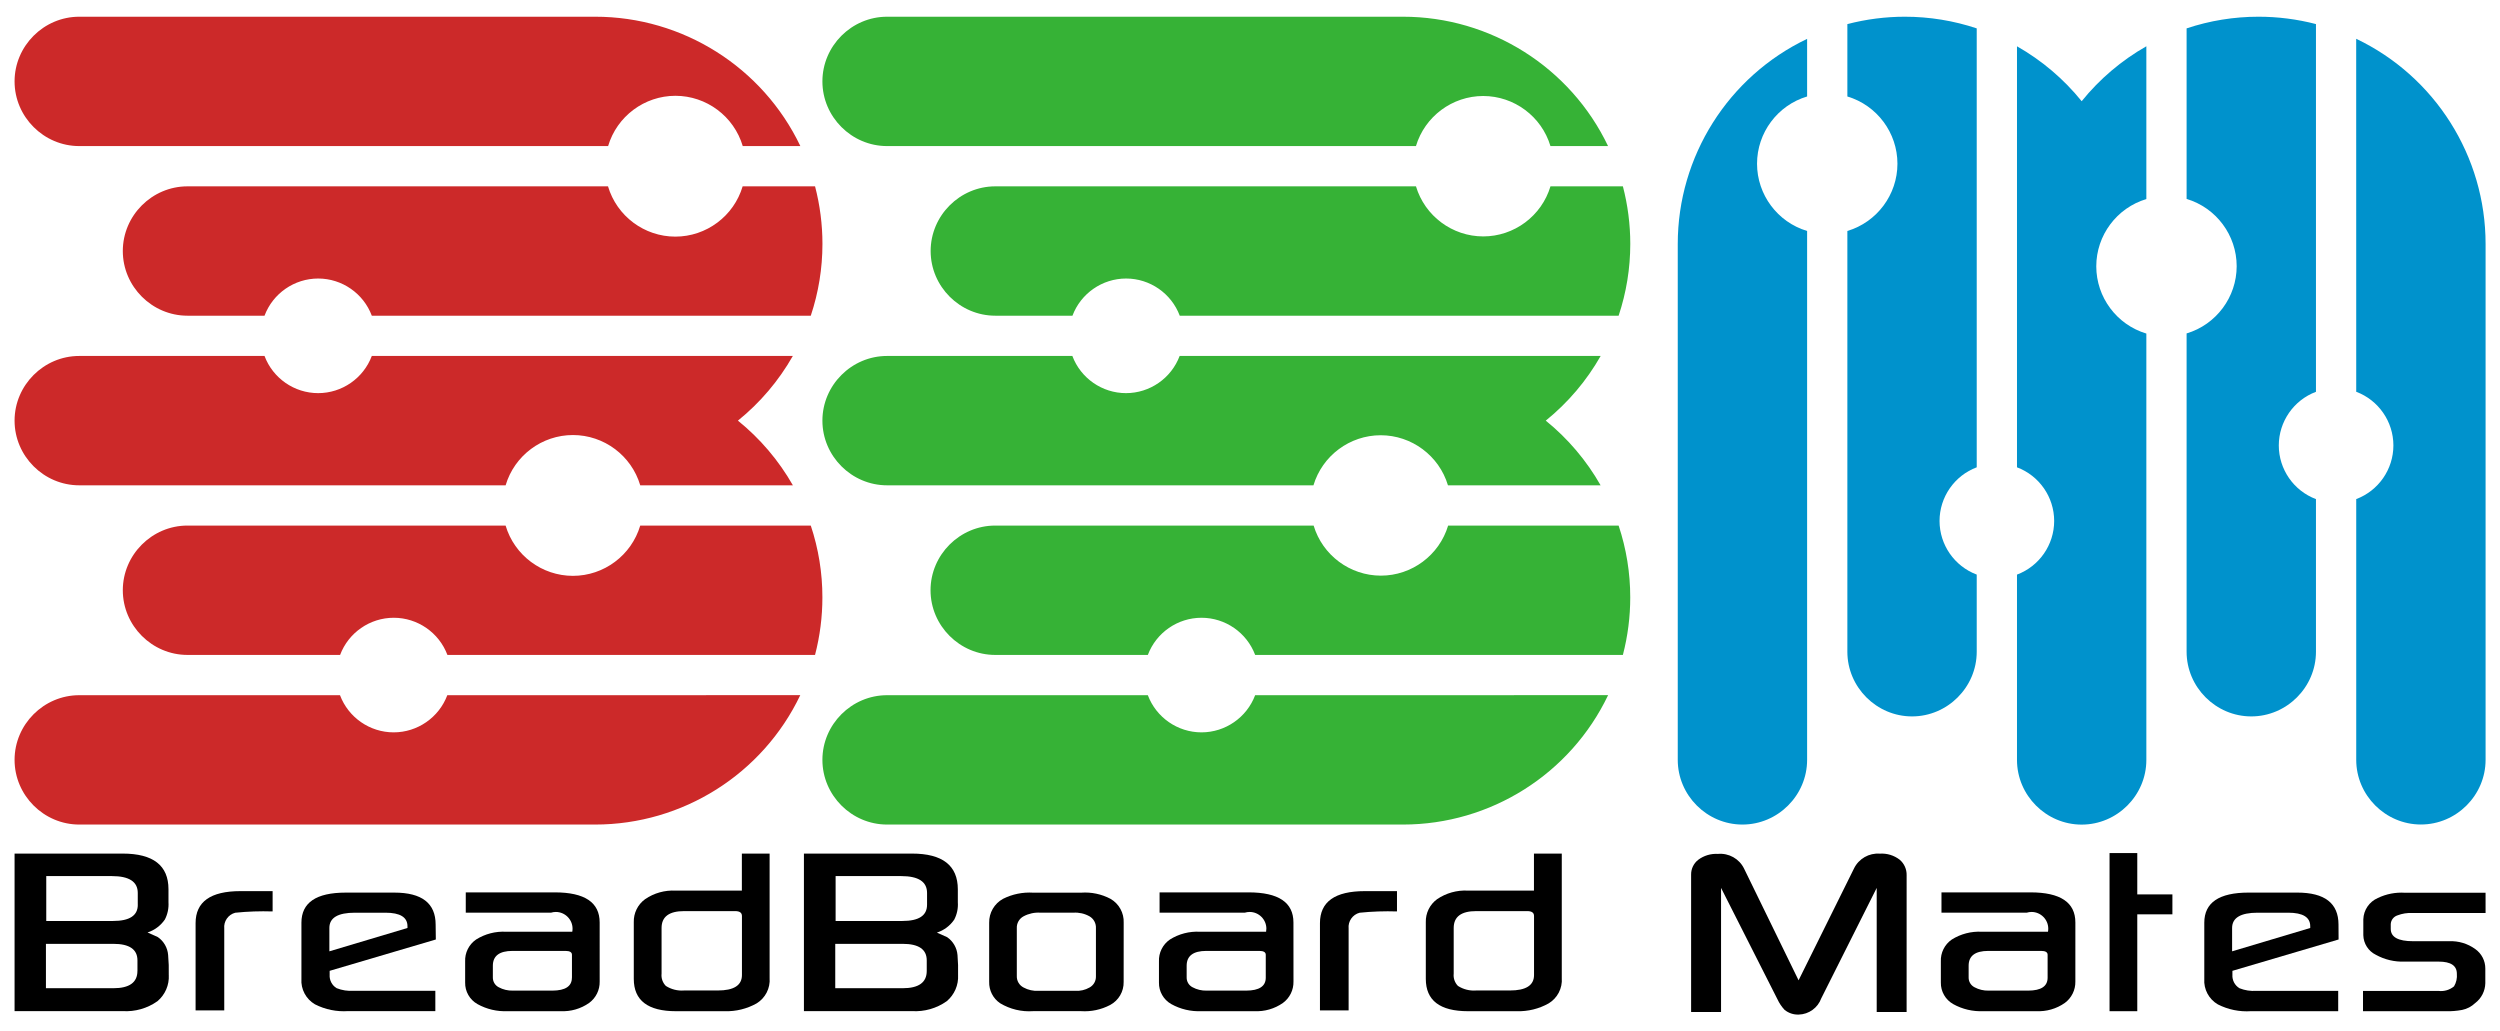 <?xml version="1.0" encoding="UTF-8" standalone="no"?>
<!DOCTYPE svg PUBLIC "-//W3C//DTD SVG 1.1//EN" "http://www.w3.org/Graphics/SVG/1.1/DTD/svg11.dtd">
<svg width="100%" height="100%" viewBox="0 0 800 330" version="1.1" xmlns="http://www.w3.org/2000/svg" xmlns:xlink="http://www.w3.org/1999/xlink" xml:space="preserve" xmlns:serif="http://www.serif.com/" style="fill-rule:evenodd;clip-rule:evenodd;stroke-linejoin:round;stroke-miterlimit:2;">
    <g transform="matrix(4.147,0,0,4.147,4.663,5.35)">
        <g id="Layer_2">
            <g>
                <g id="Layer_1">
                    <g id="Path_6228" transform="matrix(1,0,0,1,0,-204.633)">
                        <path d="M33.392,256.987C32.745,258.708 31.09,259.855 29.252,259.855C27.413,259.855 25.758,258.708 25.111,256.987L4.991,256.987C2.253,256.987 0,259.24 0,261.978C0,264.716 2.253,266.969 4.991,266.969L44.8,266.969C51.548,266.97 57.723,263.075 60.628,256.984L33.392,256.987Z" style="fill:rgb(204,41,41);fill-rule:nonzero;"/>
                    </g>
                    <g id="Path_6229" transform="matrix(1,0,0,1,0,-102.323)">
                        <path d="M55.817,133.491C57.529,132.107 58.966,130.414 60.054,128.5L27.566,128.5C26.92,130.222 25.265,131.369 23.426,131.369C21.588,131.369 19.933,130.222 19.287,128.5L4.991,128.5C2.253,128.5 -0,130.753 0,133.491C0,136.229 2.253,138.482 4.991,138.482L37.891,138.482C38.57,136.187 40.692,134.602 43.085,134.602C45.479,134.602 47.601,136.187 48.28,138.482L60.058,138.482C58.969,136.568 57.53,134.875 55.817,133.491Z" style="fill:rgb(204,41,41);fill-rule:nonzero;"/>
                    </g>
                    <path id="Path_6230" d="M44.8,0L4.991,0C2.253,0 -0,2.253 0,4.991C0,7.729 2.253,9.982 4.991,9.982L45.8,9.982C46.479,7.687 48.601,6.102 50.994,6.102C53.388,6.102 55.51,7.687 56.189,9.982L60.634,9.982C57.727,3.89 51.55,-0.004 44.8,0Z" style="fill:rgb(204,41,41);fill-rule:nonzero;"/>
                    <g id="Path_6231" transform="matrix(1,0,0,1,-32.648,-153.485)">
                        <path d="M94.087,192.75L80.927,192.75C80.248,195.045 78.126,196.63 75.733,196.63C73.339,196.63 71.217,195.045 70.538,192.75L45.983,192.75C43.248,192.754 41,195.006 41,197.741C41,200.479 43.253,202.732 45.991,202.732L57.767,202.732C58.414,201.011 60.069,199.864 61.908,199.864C63.746,199.864 65.401,201.011 66.048,202.732L94.415,202.732C94.793,201.281 94.984,199.788 94.983,198.289C94.985,196.406 94.682,194.536 94.087,192.75Z" style="fill:rgb(204,41,41);fill-rule:nonzero;"/>
                    </g>
                    <g id="Path_6232" transform="matrix(1,0,0,1,-32.648,-51.15)">
                        <path d="M94.413,64.239L88.829,64.239C88.15,66.534 86.028,68.119 83.635,68.119C81.241,68.119 79.119,66.534 78.44,64.239L45.983,64.239C43.248,64.243 41,66.495 41,69.23C41,71.968 43.253,74.221 45.991,74.221L51.935,74.221C52.581,72.499 54.236,71.352 56.075,71.352C57.913,71.352 59.568,72.499 60.214,74.221L94.087,74.221C94.683,72.435 94.987,70.565 94.987,68.682C94.987,67.182 94.795,65.688 94.416,64.236L94.413,64.239Z" style="fill:rgb(204,41,41);fill-rule:nonzero;"/>
                    </g>
                    <g id="Path_6233" transform="matrix(1,0,0,1,-243.664,-204.633)">
                        <path d="M339.392,256.987C338.745,258.708 337.09,259.855 335.251,259.855C333.413,259.855 331.758,258.708 331.111,256.987L310.991,256.987C308.253,256.987 306,259.24 306,261.978C306,264.716 308.253,266.969 310.991,266.969L350.8,266.969C357.548,266.97 363.723,263.075 366.628,256.984L339.392,256.987Z" style="fill:rgb(54,178,54);fill-rule:nonzero;"/>
                    </g>
                    <g id="Path_6234" transform="matrix(1,0,0,1,-243.664,-102.323)">
                        <path d="M361.817,133.491C363.529,132.107 364.966,130.414 366.054,128.5L333.566,128.5C332.92,130.222 331.265,131.369 329.426,131.369C327.588,131.369 325.933,130.222 325.287,128.5L310.987,128.5C308.251,128.502 306,130.755 306,133.491C306,136.229 308.253,138.482 310.991,138.482L343.891,138.482C344.575,136.196 346.694,134.618 349.08,134.618C351.467,134.618 353.586,136.196 354.27,138.482L366.049,138.482C364.962,136.569 363.527,134.876 361.817,133.491Z" style="fill:rgb(54,178,54);fill-rule:nonzero;"/>
                    </g>
                    <g id="Path_6235" transform="matrix(1,0,0,1,-243.664,0)">
                        <path d="M350.8,0L310.991,0C308.253,0 306,2.253 306,4.991C306,7.729 308.253,9.982 310.991,9.982L351.8,9.982C352.484,7.696 354.603,6.118 356.99,6.118C359.376,6.118 361.495,7.696 362.179,9.982L366.624,9.982C363.719,3.893 357.546,-0.001 350.8,-0Z" style="fill:rgb(54,178,54);fill-rule:nonzero;"/>
                    </g>
                    <g id="Path_6236" transform="matrix(1,0,0,1,-276.28,-153.485)">
                        <path d="M400.055,192.75L386.9,192.75C386.216,195.036 384.097,196.614 381.71,196.614C379.324,196.614 377.205,195.036 376.521,192.75L351.951,192.75C349.213,192.75 346.96,195.003 346.96,197.741C346.96,200.479 349.213,202.732 351.951,202.732L363.728,202.732C364.375,201.011 366.03,199.864 367.869,199.864C369.707,199.864 371.362,201.011 372.009,202.732L400.384,202.732C400.762,201.281 400.953,199.788 400.952,198.289C400.953,196.406 400.65,194.536 400.055,192.75Z" style="fill:rgb(54,178,54);fill-rule:nonzero;"/>
                    </g>
                    <g id="Path_6237" transform="matrix(1,0,0,1,-276.312,-51.15)">
                        <path d="M400.413,64.239L394.829,64.239C394.145,66.525 392.026,68.103 389.64,68.103C387.253,68.103 385.134,66.525 384.45,64.239L351.983,64.239C349.248,64.243 347,66.495 347,69.23C347,71.968 349.253,74.221 351.991,74.221L357.943,74.221C358.589,72.499 360.244,71.352 362.083,71.352C363.921,71.352 365.576,72.499 366.222,74.221L400.087,74.221C400.683,72.435 400.987,70.565 400.987,68.682C400.987,67.182 400.795,65.688 400.416,64.236L400.413,64.239Z" style="fill:rgb(54,178,54);fill-rule:nonzero;"/>
                    </g>
                    <g id="Path_6238" transform="matrix(1,0,0,1,-706.295,-6.659)">
                        <path d="M886.987,35.6C888.708,36.247 889.855,37.902 889.855,39.741C889.855,41.579 888.708,43.234 886.987,43.881L886.987,64C886.987,66.738 889.24,68.991 891.978,68.991C894.716,68.991 896.969,66.738 896.969,64L896.969,24.19C896.97,17.442 893.075,11.267 886.984,8.362L886.987,35.6Z" style="fill:rgb(0,146,204);fill-rule:nonzero;"/>
                    </g>
                    <g id="Path_6239" transform="matrix(1,0,0,1,-603.985,-8.91)">
                        <path d="M763.491,15.429C762.107,13.717 760.414,12.28 758.5,11.192L758.5,43.68C760.222,44.326 761.369,45.981 761.369,47.82C761.369,49.658 760.222,51.313 758.5,51.959L758.5,66.259C758.5,68.997 760.753,71.25 763.491,71.25C766.229,71.25 768.482,68.997 768.482,66.259L768.482,33.359C766.196,32.675 764.618,30.556 764.618,28.17C764.618,25.783 766.196,23.664 768.482,22.98L768.482,11.19C766.568,12.279 764.875,13.717 763.491,15.429Z" style="fill:rgb(0,146,204);fill-rule:nonzero;"/>
                    </g>
                    <g id="Path_6240" transform="matrix(1,0,0,1,-501.662,-6.681)">
                        <path d="M630,24.212L630,64.026C630,66.764 632.253,69.017 634.991,69.017C637.729,69.017 639.982,66.764 639.982,64.026L639.982,23.214C637.696,22.53 636.118,20.411 636.118,18.025C636.118,15.638 637.696,13.519 639.982,12.835L639.982,8.39C633.894,11.295 630,17.466 630,24.212Z" style="fill:rgb(0,146,204);fill-rule:nonzero;"/>
                    </g>
                    <g id="Path_6241" transform="matrix(1,0,0,1,-655.147,0)">
                        <path d="M822.75,0.9L822.75,14.06C825.036,14.744 826.614,16.863 826.614,19.25C826.614,21.636 825.036,23.755 822.75,24.439L822.75,49C822.75,51.738 825.003,53.991 827.741,53.991C830.479,53.991 832.732,51.738 832.732,49L832.732,37.224C831.011,36.577 829.864,34.922 829.864,33.084C829.864,31.245 831.011,29.59 832.732,28.943L832.732,0.568C831.281,0.19 829.788,-0.001 828.289,-0C826.406,-0 824.536,0.304 822.75,0.9Z" style="fill:rgb(0,146,204);fill-rule:nonzero;"/>
                    </g>
                    <g id="Path_6242" transform="matrix(1,0,0,1,-552.813,0)">
                        <path d="M694.239,0.57L694.239,6.154C696.525,6.838 698.103,8.957 698.103,11.343C698.103,13.73 696.525,15.849 694.239,16.533L694.239,49C694.239,51.738 696.492,53.991 699.23,53.991C701.968,53.991 704.221,51.738 704.221,49L704.221,43.048C702.499,42.402 701.352,40.747 701.352,38.909C701.352,37.07 702.499,35.415 704.221,34.769L704.221,0.9C702.435,0.304 700.565,-0 698.682,0C697.182,-0 695.688,0.192 694.236,0.571L694.239,0.57Z" style="fill:rgb(0,146,204);fill-rule:nonzero;"/>
                    </g>
                    <g id="Path_6243" transform="matrix(1,0,0,1,0,-252.424)">
                        <path d="M11.9,326.371C11.942,327.143 11.618,327.892 11.026,328.39C10.244,328.944 9.296,329.215 8.339,329.156L0,329.156L0,317L8.34,317C10.697,317 11.876,317.917 11.876,319.75L11.876,320.75C11.907,321.213 11.81,321.676 11.597,322.088C11.274,322.56 10.804,322.911 10.261,323.088C10.438,323.169 10.701,323.288 11.049,323.44C11.511,323.756 11.806,324.266 11.849,324.825C11.895,325.341 11.912,325.859 11.898,326.377L11.9,326.371ZM9.482,326.055L9.482,325.24C9.482,324.389 8.862,323.964 7.622,323.965L2.42,323.965L2.42,327.389L7.62,327.389C8.859,327.389 9.479,326.946 9.48,326.059L9.482,326.055ZM9.506,320.95L9.506,320.037C9.506,319.17 8.841,318.737 7.512,318.737L2.445,318.737L2.445,322.2L7.6,322.2C8.871,322.2 9.508,321.784 9.509,320.953L9.506,320.95Z" style="fill-rule:nonzero;"/>
                    </g>
                    <g id="Path_6244" transform="matrix(1,0,0,1,-54.602,-263.739)">
                        <path d="M74.514,332.779C73.552,332.748 72.589,332.781 71.631,332.879C71.087,333.02 70.725,333.542 70.782,334.101L70.782,340.416L68.57,340.416L68.57,333.681C68.57,332.035 69.724,331.212 72.033,331.212L74.514,331.212L74.514,332.779Z" style="fill-rule:nonzero;"/>
                    </g>
                    <g id="Path_6245" transform="matrix(1,0,0,1,-86.525,-264.217)">
                        <path d="M119.031,335.422L110.838,337.84L110.838,338.14C110.809,338.56 111.018,338.962 111.378,339.179C111.791,339.343 112.235,339.411 112.678,339.379L118.993,339.379L118.993,340.948L112.27,340.948C111.383,341.009 110.497,340.828 109.705,340.425C109.011,340.022 108.604,339.256 108.66,338.455L108.66,334.126C108.66,332.578 109.799,331.804 112.076,331.804L115.832,331.804C117.955,331.804 119.016,332.627 119.016,334.273L119.031,335.422ZM116.843,334.534L116.843,334.4C116.843,333.703 116.276,333.355 115.143,333.355L112.786,333.355C111.471,333.355 110.815,333.748 110.816,334.535L110.816,336.335L116.843,334.534Z" style="fill-rule:nonzero;"/>
                    </g>
                    <g id="Path_6246" transform="matrix(1,0,0,1,-135.894,-264.121)">
                        <path d="M181.043,338.571C181.057,339.221 180.753,339.839 180.228,340.223C179.584,340.675 178.807,340.898 178.022,340.857L173.944,340.857C173.13,340.896 172.321,340.706 171.609,340.309C171.012,339.971 170.647,339.331 170.662,338.645L170.662,337.028C170.631,336.354 170.951,335.71 171.507,335.328C172.198,334.893 173.008,334.684 173.823,334.728L178.928,334.728C178.943,334.65 178.95,334.57 178.95,334.49C178.95,333.783 178.368,333.201 177.661,333.201C177.534,333.201 177.408,333.22 177.286,333.257L170.71,333.257L170.71,331.69L177.579,331.69C179.888,331.69 181.042,332.464 181.042,334.012L181.043,338.571ZM178.904,338.271L178.904,336.507C178.904,336.307 178.737,336.207 178.404,336.207L174.32,336.207C173.308,336.207 172.801,336.588 172.8,337.35L172.8,338.25C172.792,338.568 172.967,338.864 173.25,339.01C173.585,339.192 173.963,339.282 174.344,339.271L177.4,339.271C178.4,339.266 178.9,338.933 178.9,338.272L178.904,338.271Z" style="fill-rule:nonzero;"/>
                    </g>
                    <g id="Path_6247" transform="matrix(1,0,0,1,-186.765,-252.424)">
                        <path d="M245.027,317L245.027,326.595C245.09,327.388 244.699,328.151 244.019,328.563C243.273,328.98 242.428,329.188 241.574,329.163L237.805,329.163C235.632,329.163 234.546,328.332 234.546,326.67L234.546,322.3C234.524,321.6 234.85,320.933 235.416,320.52C236.11,320.044 236.941,319.812 237.781,319.858L242.886,319.858L242.886,317L245.027,317ZM242.892,326.371L242.892,321.816C242.892,321.565 242.717,321.439 242.368,321.439L238.43,321.439C237.271,321.439 236.691,321.872 236.69,322.739L236.69,326.263C236.651,326.613 236.773,326.962 237.02,327.212C237.439,327.48 237.934,327.604 238.43,327.564L241.019,327.564C242.268,327.566 242.892,327.168 242.892,326.371Z" style="fill-rule:nonzero;"/>
                    </g>
                    <g id="Path_6248" transform="matrix(1,0,0,1,-238.09,-252.424)">
                        <path d="M310.895,326.371C310.937,327.143 310.613,327.892 310.021,328.39C309.239,328.944 308.291,329.215 307.334,329.156L299,329.156L299,317L307.34,317C309.696,317 310.875,317.92 310.876,319.76L310.876,320.76C310.908,321.223 310.811,321.686 310.597,322.098C310.275,322.57 309.805,322.922 309.261,323.098C309.438,323.179 309.701,323.298 310.051,323.45C310.513,323.767 310.807,324.277 310.851,324.835C310.895,325.348 310.909,325.863 310.894,326.377L310.895,326.371ZM308.477,326.059L308.477,325.24C308.477,324.389 307.857,323.964 306.617,323.965L301.417,323.965L301.417,327.389L306.617,327.389C307.856,327.389 308.476,326.946 308.477,326.059ZM308.501,320.95L308.501,320.037C308.501,319.17 307.836,318.737 306.507,318.737L301.445,318.737L301.445,322.2L306.6,322.2C307.867,322.2 308.5,321.784 308.5,320.953L308.501,320.95Z" style="fill-rule:nonzero;"/>
                    </g>
                    <g id="Path_6249" transform="matrix(1,0,0,1,-293.947,-264.217)">
                        <path d="M379.528,338.691C379.546,339.435 379.141,340.129 378.483,340.477C377.794,340.839 377.018,341.003 376.242,340.952L372.542,340.952C371.651,341.015 370.762,340.801 369.996,340.341C369.451,339.972 369.132,339.347 369.151,338.689L369.151,334.132C369.135,333.366 369.548,332.652 370.221,332.284C370.939,331.923 371.741,331.759 372.543,331.809L376.251,331.809C377.034,331.752 377.818,331.917 378.512,332.284C379.17,332.66 379.564,333.375 379.531,334.132L379.528,338.691ZM377.389,338.266L377.389,334.557C377.411,334.179 377.217,333.82 376.889,333.632C376.511,333.421 376.08,333.324 375.648,333.353L373.108,333.353C372.657,333.322 372.206,333.419 371.808,333.632C371.468,333.811 371.263,334.174 371.284,334.557L371.284,338.24C371.27,338.612 371.475,338.96 371.808,339.128C372.158,339.318 372.554,339.406 372.951,339.383L375.8,339.383C376.182,339.407 376.562,339.318 376.894,339.128C377.209,338.958 377.401,338.623 377.389,338.266Z" style="fill-rule:nonzero;"/>
                    </g>
                    <g id="Path_6250" transform="matrix(1,0,0,1,-345.167,-264.121)">
                        <path d="M443.853,338.571C443.867,339.221 443.563,339.839 443.038,340.223C442.394,340.675 441.617,340.898 440.832,340.857L436.754,340.857C435.94,340.896 435.132,340.706 434.42,340.309C433.823,339.971 433.458,339.331 433.473,338.645L433.473,337.028C433.442,336.354 433.762,335.71 434.318,335.328C435.009,334.894 435.817,334.684 436.632,334.728L441.739,334.728C441.754,334.65 441.761,334.57 441.761,334.49C441.761,333.783 441.179,333.201 440.472,333.201C440.345,333.201 440.219,333.22 440.097,333.257L433.52,333.257L433.52,331.69L440.387,331.69C442.696,331.69 443.85,332.464 443.85,334.012L443.853,338.571ZM441.714,338.272L441.714,336.507C441.714,336.307 441.547,336.207 441.214,336.207L437.13,336.207C436.118,336.207 435.611,336.588 435.61,337.35L435.61,338.25C435.602,338.568 435.777,338.864 436.06,339.01C436.395,339.192 436.773,339.282 437.154,339.271L440.21,339.271C441.213,339.266 441.714,338.933 441.714,338.272Z" style="fill-rule:nonzero;"/>
                    </g>
                    <g id="Path_6251" transform="matrix(1,0,0,1,-393.741,-263.739)">
                        <path d="M500.414,332.779C499.452,332.748 498.489,332.781 497.531,332.879C496.987,333.02 496.625,333.542 496.682,334.101L496.682,340.416L494.47,340.416L494.47,333.681C494.47,332.035 495.624,331.212 497.933,331.212L500.414,331.212L500.414,332.779Z" style="fill-rule:nonzero;"/>
                    </g>
                    <g id="Path_6252" transform="matrix(1,0,0,1,-425.668,-252.424)">
                        <path d="M545.057,317L545.057,326.595C545.119,327.39 544.723,328.155 544.038,328.563C543.292,328.981 542.447,329.188 541.593,329.163L537.824,329.163C535.651,329.163 534.565,328.332 534.565,326.67L534.565,322.3C534.543,321.601 534.868,320.934 535.433,320.52C536.131,320.045 536.967,319.812 537.81,319.856L542.91,319.856L542.91,317L545.057,317ZM542.916,326.371L542.916,321.816C542.916,321.565 542.743,321.439 542.395,321.439L538.455,321.439C537.296,321.439 536.717,321.872 536.717,322.739L536.717,326.263C536.678,326.612 536.799,326.961 537.045,327.212C537.464,327.48 537.959,327.603 538.455,327.564L541.044,327.564C542.293,327.566 542.917,327.168 542.916,326.371Z" style="fill-rule:nonzero;"/>
                    </g>
                    <g id="Path_6253" transform="matrix(1,0,0,1,-505.69,-252.44)">
                        <path d="M651.688,329.239L649.38,329.239L649.38,319.665L645.102,328.186C644.836,328.92 644.144,329.419 643.364,329.439C642.967,329.455 642.578,329.325 642.27,329.074C642.045,328.833 641.86,328.558 641.722,328.259L637.369,319.664L637.369,329.238L635.059,329.238L635.059,318.646C635.051,318.199 635.254,317.772 635.607,317.497C636.043,317.17 636.581,317.008 637.125,317.041C637.966,316.962 638.773,317.413 639.144,318.172L643.351,326.795L647.629,318.164C647.995,317.411 648.789,316.957 649.623,317.021C650.174,316.985 650.719,317.152 651.155,317.49C651.506,317.788 651.702,318.23 651.689,318.69L651.688,329.239Z" style="fill-rule:nonzero;"/>
                    </g>
                    <g id="Path_6254" transform="matrix(1,0,0,1,-581.012,-264.121)">
                        <path d="M740.031,338.571C740.044,339.221 739.74,339.838 739.216,340.223C738.572,340.675 737.795,340.898 737.01,340.857L732.936,340.857C732.122,340.896 731.313,340.707 730.601,340.309C730.004,339.972 729.638,339.331 729.652,338.645L729.652,337.028C729.621,336.354 729.941,335.71 730.497,335.328C731.188,334.894 731.998,334.684 732.813,334.728L737.918,334.728C737.933,334.649 737.94,334.569 737.94,334.489C737.94,333.783 737.359,333.201 736.652,333.201C736.525,333.201 736.399,333.22 736.278,333.257L729.7,333.257L729.7,331.69L736.569,331.69C738.878,331.69 740.032,332.464 740.032,334.012L740.031,338.571ZM737.89,338.272L737.89,336.507C737.89,336.307 737.725,336.207 737.39,336.207L733.316,336.207C732.301,336.207 731.795,336.588 731.796,337.35L731.796,338.25C731.787,338.568 731.963,338.865 732.246,339.01C732.581,339.192 732.959,339.282 733.34,339.271L736.4,339.271C737.395,339.266 737.891,338.933 737.89,338.272Z" style="fill-rule:nonzero;"/>
                    </g>
                    <g id="Path_6255" transform="matrix(1,0,0,1,-631.903,-252.288)">
                        <path d="M798.41,321.55L795.7,321.55L795.7,329.026L793.56,329.026L793.56,316.826L795.7,316.826L795.7,320.012L798.411,320.012L798.41,321.55Z" style="fill-rule:nonzero;"/>
                    </g>
                    <g id="Path_6256" transform="matrix(1,0,0,1,-660.482,-264.217)">
                        <path d="M839.813,335.422L831.62,337.84L831.62,338.14C831.591,338.563 831.804,338.968 832.168,339.185C832.581,339.349 833.025,339.417 833.468,339.385L839.783,339.385L839.783,340.954L833.06,340.954C832.173,341.015 831.287,340.834 830.495,340.43C829.801,340.027 829.394,339.261 829.45,338.46L829.45,334.125C829.45,332.577 830.589,331.803 832.866,331.803L836.622,331.803C838.745,331.803 839.806,332.626 839.806,334.272L839.813,335.422ZM837.625,334.534L837.625,334.4C837.625,333.703 837.058,333.355 835.925,333.355L833.566,333.355C832.254,333.355 831.597,333.748 831.596,334.535L831.596,336.335L837.625,334.534Z" style="fill-rule:nonzero;"/>
                    </g>
                    <g id="Path_6257" transform="matrix(1,0,0,1,-708.355,-264.217)">
                        <path d="M899.028,333.379L893.375,333.379C892.986,333.358 892.596,333.42 892.232,333.56C891.936,333.653 891.728,333.921 891.711,334.23L891.711,334.607C891.711,335.238 892.282,335.554 893.424,335.554L896.224,335.554C896.939,335.525 897.643,335.737 898.224,336.154C898.719,336.5 899.013,337.068 899.008,337.672L899.008,338.792C898.996,339.4 898.705,339.969 898.218,340.334C897.941,340.599 897.594,340.78 897.218,340.857C896.805,340.934 896.385,340.968 895.965,340.957L889.57,340.957L889.57,339.39L895.394,339.39C895.825,339.444 896.26,339.316 896.594,339.038C896.769,338.745 896.845,338.404 896.812,338.064C896.812,337.441 896.345,337.129 895.412,337.129L892.78,337.129C892.009,337.159 891.244,336.978 890.568,336.606C889.984,336.323 889.607,335.735 889.594,335.086L889.594,333.864C889.618,333.148 890.054,332.507 890.712,332.222C891.363,331.908 892.083,331.768 892.804,331.815L899.027,331.815L899.028,333.379Z" style="fill-rule:nonzero;"/>
                    </g>
                </g>
            </g>
        </g>
    </g>
</svg>
